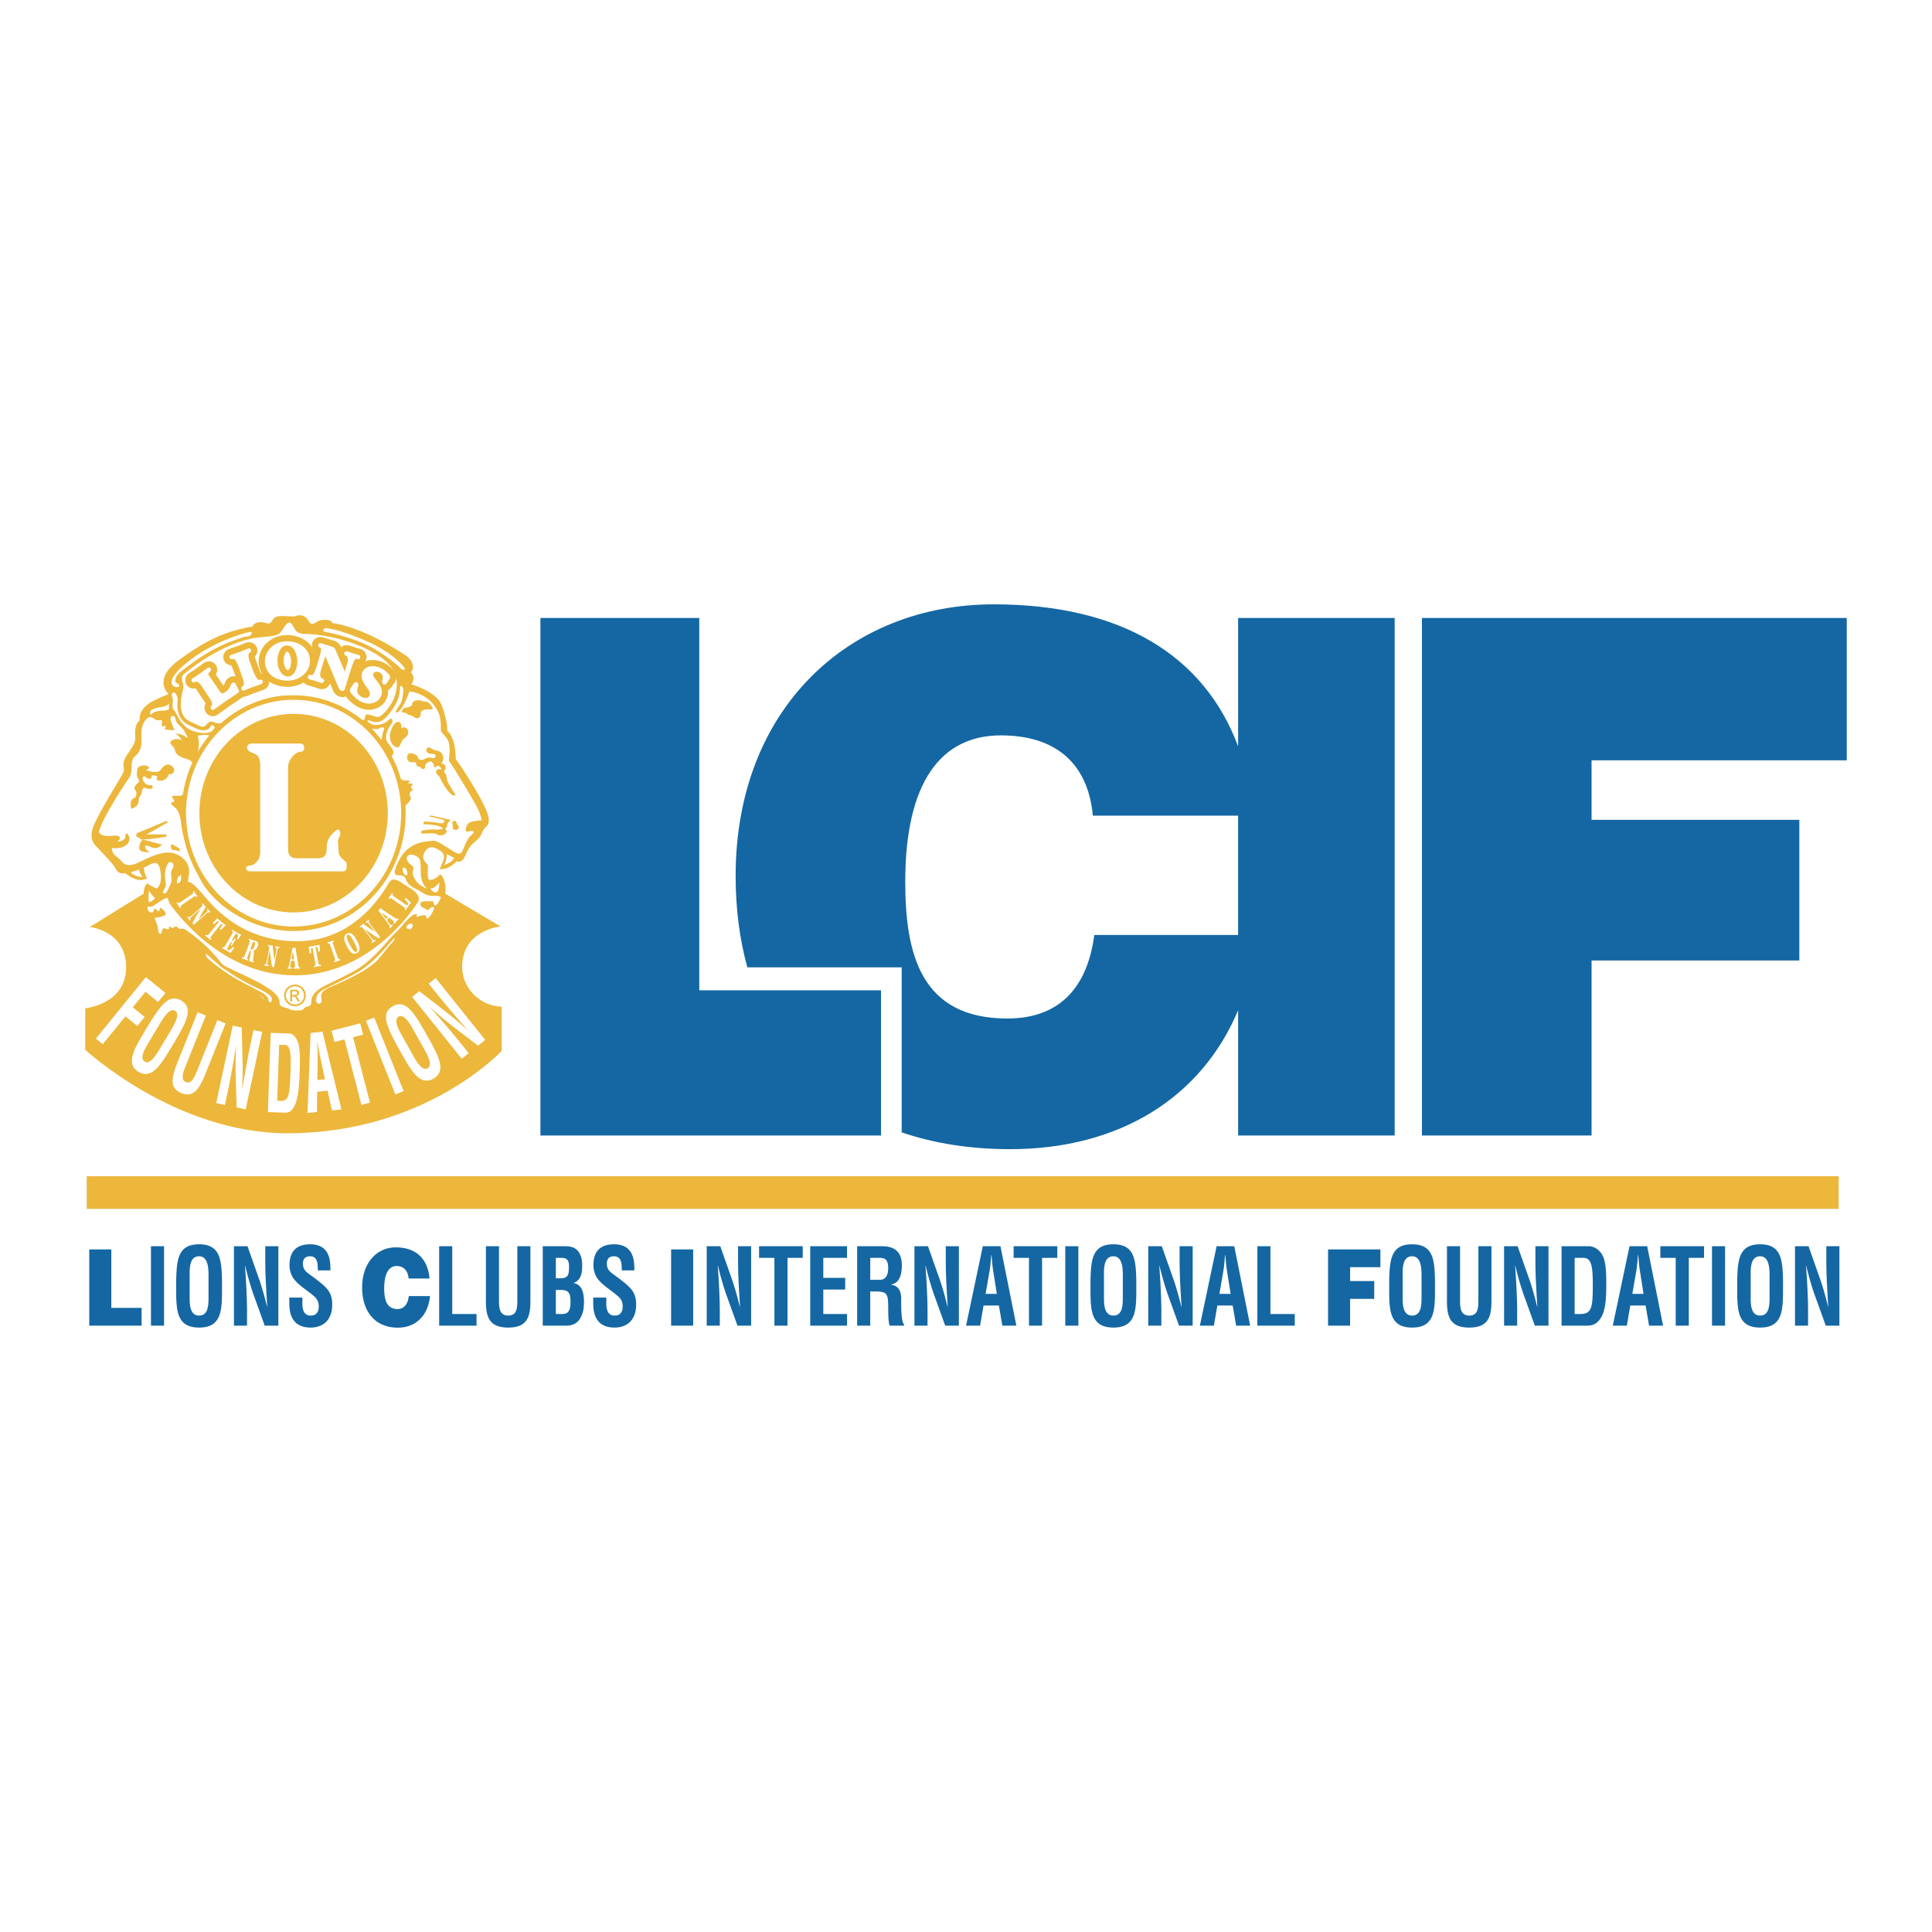 <svg xmlns="http://www.w3.org/2000/svg" width="2500" height="2500" viewBox="0 0 192.756 192.756"><path fill-rule="evenodd" clip-rule="evenodd" fill="#fff" d="M0 0h192.756v192.756H0V0z"/><path d="M30.452 64.779c-.142-.307-.642-.189-.415.189.227.377.642.566 1.36.491.718-.075.908-.264.34-.264-.567 0-1.058.075-1.285-.416zM27.59 64.779c.141-.307.642-.189.416.189-.227.377-.643.566-1.36.491-.718-.075-.907-.264-.34-.264.566 0 1.057.075 1.284-.416z" fill-rule="evenodd" clip-rule="evenodd" fill="#fff"/><path fill-rule="evenodd" clip-rule="evenodd" fill="#1467a3" d="M53.918 113.289V61.658h15.848v37.147h18.133v14.484H53.918zM141.867 113.289V61.658h42.385v14.201h-25.461v5.936h20.729v14.033h-20.729v17.461h-16.924z"/><path d="M123.527 61.658v12.801c-3.375-9.021-11.594-14.164-24.389-14.164-14.414 0-25.744 10.398-25.744 27.107 0 3.291.403 6.336 1.17 9.11H89.96v16.465c3.211 1.094 6.832 1.676 10.827 1.676 10.826 0 19.055-5.084 22.74-13.857v12.494h15.621V61.658h-15.621zm0 31.625h-14.35c-.645 4.948-3.227 8.334-8.676 8.334-8.606 0-10.184-6.398-10.184-13.642 0-9.968 3.585-14.606 9.537-14.606 5.307 0 8.678 2.63 9.18 8.008h14.492v11.906h.001z" fill-rule="evenodd" clip-rule="evenodd" fill="#1467a3"/><path d="M36.685 91.471c.264-.189.491-.113.454.113-.038.228-.189.455-.491.303-.304-.151.037-.416.037-.416z" fill-rule="evenodd" clip-rule="evenodd" fill="#fff"/><path d="M44.214 89.033l5.724 3.401s-3.173.283-3.741 3.117c-.566 2.834 1.701 4.875 3.854 4.875v4.422s-7.595 8.219-21.369 8.219c-11.223 0-20.179-8.332-20.179-8.332v-4.139s4.081-.396 4.081-4.081-3.626-4.025-3.626-4.025l5.498-3.401.17 1.077-.057.51 1.134 2.551.623.113.85-.34.567.624 1.587.454 1.36 1.757s2.041 1.644 3.741 2.494 2.664 2.211 2.664 2.211l2.607.51 1.7-.51 1.077-.453.113-.965s3.968-1.869 5.499-3.23c1.53-1.36 2.154-2.777 2.154-2.777l1.077-.34.566-.85 1.19-.34 1.136-2.552z" fill-rule="evenodd" clip-rule="evenodd" fill="#ecb73b"/><path d="M16.836 69.25s-1.701-1.417 1.02-3.401c2.721-1.984 4.648-2.891 7.369-3.345 0-.34.681-.566 1.304-.34s.567-.454 1.021-.624c.453-.169 1.417 0 1.927-.056.454-.227 1.02-.057 1.304.453s.51.283.907.057c.397-.227 1.361-.227 1.474.169.963.114 3.622.771 7.312 3.231.851.566.851 1.36.51 1.7.567.51.057 1.19.057 1.19s.624.17 1.304.51c.68.34 1.474.851 1.757 1.644s.567 1.871.51 2.437c.737.737.851 1.984.851 2.835 0 0 1.02 1.417 2.097 3.287 1.077 1.871 1.53 2.948.963 3.458-.567.511-.283.85-1.133 1.531-.851.68-.851 1.36-1.191 1.757-.34.397-.624.17-.624.17s-.793.908-1.7.794c.283-.737.737-1.36.057-1.814-.68-.453-1.191-.567-1.587.17-.397.736.283 1.021.34 1.304.056.283-.114 1.02.113 1.417.623.057 1.133-.567 1.133-.567s.624.511.51 1.814-.227 1.134-.567 1.473c-.34.34-.566 1.304-.907 1.304-.34 0-.623.283-1.077.113-.057.793-.283 1.304-.907 1.247-.624-.057-.736.34-.85.737-.114.396-1.021 1.303-2.041 2.209-1.021.908-3.798 2.381-4.705 2.777-.907.398-.681.738-.624 1.135s-.794 1.076-1.36.68c-.51.623-2.664.906-3.741.113-.68.34-.964-.283-1.19-.906s-.963-.795-2.267-1.361c-1.305-.566-2.438-1.529-3.799-2.833-1.36-1.304-1.527-1.871-2.097-1.871-1.021 0-.907-.623-.907-.623s-.453-.17-.736.17c-.284.34-.85.453-1.134-.17-.283-.624-.51-1.304-.793-1.701-.283-.397-.851-1.134-.453-1.36.396-.227-.34-1.134.396-2.041.511.397.964.51.964.51s.51-.284.396-1.417c-.113-1.133-.453-1.19-.793-1.077-.34.113-.907.454-.907.454s.113.793.34 1.021c-.907.624-2.21-.511-2.21-.511s-.567.227-.908-.396c-.34-.623-1.247-1.474-1.586-1.871-.34-.396-1.134-.85-.737-2.154.397-1.303 2.834-5.101 3.061-5.611.227-.51-.283-.737.34-1.701.623-.964.907-1.247.85-1.984-.048-.624.057-1.19.454-1.531-.113-.793.51-1.474 1.248-1.871a15.891 15.891 0 0 1 1.642-.734z" fill-rule="evenodd" clip-rule="evenodd" fill="#ecb73b"/><path d="M39.056 93.793c.255-.278.491-.188.151.151s-.982 1.209-1.512 1.814c-.529.604-1.954 1.53-4.232 2.495-.982.414-1.549.641-1.398 1.359.151.719-.567.643-.529.15.038-.49.34-1.02.831-1.209.492-.188 2.646-1.059 4.005-2.04 1.361-.981 2.269-2.265 2.684-2.72zM27.115 99.764c.042-.453-.453-.717-1.89-1.396-1.436-.682-3.265-1.867-4.421-3.024-.303-.303-.34-.038-.151.188.188.228 1.209 1.058 2.191 1.701.982.643 2.721 1.475 3.25 1.775.529.303.681.568.681.756 0 .189.302.416.34 0z" fill-rule="evenodd" clip-rule="evenodd" fill="#fff"/><path d="M14.739 71.631c-.557.398-.68 1.19-.623 2.041.057.851-.17 1.417-.681 1.814-.51.396-.113 1.417-.51 2.04-.397.624-2.721 4.024-3.062 5.498.341.567 1.248.34 1.701.34.454 0 .511.34.227.51-.284.169.737.113.737-.51s.736.284.17.85c-.567.566-1.53.397-1.53.397s-.057.51.453.85c.51.34.624.85 1.247.85.623 0 1.02-.34 2.097-.793s2.268-.793 3.289.113c1.02.907.453 1.928.509 2.381.284-.113.878.541 1.304 1.021.907 1.02 3.685 4.875 9.579 4.875 5.896 0 8.672-5.045 9.126-5.782.453-.737 1.02-.227 1.644.17.623.397 1.757.964 1.247 1.757-.51.793-4.818 7.256-12.244 7.256-7.425 0-11.912-6.398-12.357-6.972-.439-.567-.113-.964-.737-.624-.623.34-1.133.851-1.417.737s-.284.453.113.566c.396.113.227-.283.396-.34.17-.057.227.227.397.227.169 0 .056-.453.283-.283s.681.567.284.737c-.397.169-.964.227-.964.227s.17.453.284.736c.114.284 0 .794.283.851.284.057 0-.737.567-.51.566.227.113-.453.453-.17.34.283.454-.283.737.057.284.34.284-.17.963.34.681.51 1.939 1.351 3.401 3.23.397.511 3.125 1.352 4.932 2.666.624.453.907.963.851 1.246-.057.283.283.453.624.51.34.057.396.283 1.133.283s.624-.227.85-.34c.227-.113.567 0 .567-.566 0-.568.34-.908.793-1.248.454-.34 1.645-.793 3.515-1.812 1.87-1.021 3.401-3.175 4.138-3.855.737-.68 1.247-1.53 1.814-1.757.566-.227 0 .397.34.227.34-.171.453-.113.68-.171.227-.056.113.567.454.227.339-.34.396-.68.51-.85.113-.17-.284-.284-.454 0-.169.284-.283 0-.623-.113s-.397-.567-.057-.624c.34-.057 1.077 0 1.077 0s0 .68.34.283c.34-.397.397-.737.397-.737s-.17-.113-.567-.113c-.396 0-.736.057-1.304-.34-.566-.397-1.36-.51-1.644-1.36s-1.757.453-.737-1.701 2.948-1.984 3.458-2.097 2.154 1.304 2.607 1.304c.454 0 .567-1.304 1.19-1.814s0-.51-.34-.396c-.34.113-.17-.625.114-.851.283-.227 1.304-.284 1.304-.284s-.114-.68-.624-1.587c-.51-.906-2.268-3.854-2.664-4.364.113-.964.17-1.813-.283-2.324-.453-.511-.51-.624-.51-.624s.057-1.19-.227-1.814c-.284-.624-.964-1.813-2.891-2.153-.511 1.247-.737 1.756-1.134 2.04-.397.283-.284-.113.113-.624s.397-1.644.397-1.644c-.113-.34-.34-.453-.34-.057 0 .397-.114 1.19-.68 1.984-.566.793-1.133 1.644-2.098 1.304-.963-.34-.227.283.17.34.396.057 1.02 0 1.587-.567.17-.17.453.17.113.567-.34.397-.624 1.247-.397 1.644.227.397.907 1.021.567 1.361-.34.34.396.85.51 1.474.113.623.17 1.133.851 1.077.681-.058.113.283.113.283s.737-.057.453.227c-.283.283.17.397.17.397s-.396.17-.396.453c0 .284.396.397-.227.964-.624.566-.227.51-.34 1.757-.113 1.247-1.02 4.591-1.927 5.895-.907 1.304-3.968 4.988-8.899 4.988-4.932 0-8.389-2.891-9.523-5.158-1.133-2.268-1.757-4.308-1.871-5.442-.113-1.134-.397-1.53-.736-1.757-.34-.227-.34-.453-.114-.453.227 0 .17-.17 0-.396-.17-.228-.057-.228.284-.228.34 0 .737.114.85-.396.113-.51.51-2.041.737-2.38.227-.34.17-.681-.341-.85-.509-.17-1.19-.34-1.303-.907s-.737-.624-.34-.964c.397-.34 1.021-.057 1.021-.057s-.34-.566-.624-.623c-.284-.057.51-.057.907.226.397.284.397.227 0-.453-.396-.68-.85-.737-.907-1.247s-.68-.397-.454.227c.227.623.34.906.34.906l-.963-.113.114-.34-.397.057v-.624h-.453c-.282-.003-.565-.513-.962-.229z" fill-rule="evenodd" clip-rule="evenodd" fill="#ecb73b" stroke="#ecb73b" stroke-width=".563" stroke-miterlimit="2.613"/><path d="M14.739 71.631c-.557.398-.68 1.19-.623 2.041.057.851-.17 1.417-.681 1.814-.51.396-.113 1.417-.51 2.04-.397.624-2.721 4.024-3.062 5.498.341.567 1.248.34 1.701.34.454 0 .511.34.227.51-.284.169.737.113.737-.51s.736.284.17.85c-.567.566-1.53.397-1.53.397s-.057.51.453.85c.51.34.624.85 1.247.85.623 0 1.02-.34 2.097-.793s2.268-.793 3.289.113c1.02.907.453 1.928.509 2.381.284-.113.878.541 1.304 1.021.907 1.02 3.685 4.875 9.579 4.875 5.896 0 8.672-5.045 9.126-5.782.453-.737 1.02-.227 1.644.17.623.397 1.757.964 1.247 1.757-.51.793-4.818 7.256-12.244 7.256-7.425 0-11.903-6.406-12.357-6.972-.453-.567-.113-.964-.737-.624-.623.34-1.133.851-1.417.737s-.284.453.113.566c.396.113.227-.283.396-.34.17-.057.227.227.397.227.169 0 .056-.453.283-.283s.681.567.284.737c-.397.169-.964.227-.964.227s.17.453.284.736c.114.284 0 .794.283.851.284.057 0-.737.567-.51.566.227.113-.453.453-.17.34.283.454-.283.737.057.284.34.284-.17.963.34.681.51 1.939 1.351 3.401 3.23.397.511 3.125 1.352 4.932 2.666.624.453.907.963.851 1.246-.057.283.283.453.624.51.34.057.396.283 1.133.283s.624-.227.85-.34c.227-.113.567 0 .567-.566 0-.568.34-.908.793-1.248.454-.34 1.645-.793 3.515-1.812 1.87-1.021 3.401-3.175 4.138-3.855.737-.68 1.247-1.53 1.814-1.757.566-.227 0 .397.34.227.34-.171.453-.113.68-.171.227-.056.113.567.454.227.339-.34.396-.68.51-.85.113-.17-.284-.284-.454 0-.169.284-.283 0-.623-.113s-.397-.567-.057-.624c.34-.057 1.077 0 1.077 0s0 .68.34.283c.34-.397.397-.737.397-.737s-.17-.113-.567-.113c-.396 0-.736.057-1.304-.34-.566-.397-1.36-.51-1.644-1.36s-1.757.453-.737-1.701 2.948-1.984 3.458-2.097 2.154 1.304 2.607 1.304c.454 0 .567-1.304 1.19-1.814s0-.51-.34-.396c-.34.113-.17-.625.114-.851.283-.227 1.304-.284 1.304-.284s-.114-.68-.624-1.587c-.51-.906-2.268-3.854-2.664-4.364.113-.964.17-1.813-.283-2.324-.453-.511-.51-.624-.51-.624s.057-1.19-.227-1.814c-.284-.624-.964-1.813-2.891-2.153-.511 1.247-.737 1.756-1.134 2.04-.397.283-.284-.113.113-.624s.397-1.644.397-1.644c-.113-.34-.34-.453-.34-.057 0 .397-.114 1.19-.68 1.984-.566.793-1.133 1.644-2.098 1.304-.963-.34-.227.283.17.34.396.057 1.02 0 1.587-.567.17-.17.453.17.113.567-.34.397-.624 1.247-.397 1.644.227.397.907 1.021.567 1.361-.34.34.396.85.51 1.474.113.623.17 1.133.851 1.077.681-.058.113.283.113.283s.737-.057.453.227c-.283.283.17.397.17.397s-.396.17-.396.453c0 .284.396.397-.227.964-.624.566-.227.51-.34 1.757-.113 1.247-1.02 4.591-1.927 5.895-.907 1.304-3.968 4.988-8.899 4.988-4.932 0-8.389-2.891-9.523-5.158-1.133-2.268-1.757-4.308-1.871-5.442-.113-1.134-.397-1.53-.736-1.757-.34-.227-.34-.453-.114-.453.227 0 .17-.17 0-.396-.17-.228-.057-.228.284-.228.34 0 .737.114.85-.396.113-.51.51-2.041.737-2.38.227-.34.17-.681-.341-.85-.509-.17-1.19-.34-1.303-.907s-.737-.624-.34-.964c.397-.34 1.021-.057 1.021-.057s-.34-.566-.624-.623c-.284-.057.51-.057.907.226.397.284.397.227 0-.453-.396-.68-.85-.737-.907-1.247s-.68-.397-.454.227c.227.623.34.906.34.906l-.963-.113.114-.34-.397.057v-.624h-.453c-.282-.003-.565-.513-.962-.229z" fill-rule="evenodd" clip-rule="evenodd" fill="#fff"/><path d="M16.024 76.827s.491-.87 1.096-.416c.604.453.038.945-.302.831-.076.491-.605.718-.982.643-.378-.076-.113-.378-.113-.378s-.416-.265-.604-.114c.076.416-.416.34-.567.151-.151-.188-.454-.075-.265.34s.566.491.793.454c.227-.038.227.415-.151.378-.377-.038-.566-.227-.68-.038-.113.188-.075.567-.302.793-.227.227.038.68-.378.982-.416.302-.529.378-.529-.264 0-.643.491-.491.529-.756.038-.264.114-.378-.076-.604-.188-.227 0-.454.151-.604.151-.151.34-.227.151-.529-.189-.303-.151-.454-.113-.832.038-.377.264-.453.643-.491.378-.038.869.226.227.454.603.226 1.245.302 1.472 0zM13.643 83.138l2.985-1.247.113.151-2.645 1.512c.001-.001-.679.151-.453-.416z" fill-rule="evenodd" clip-rule="evenodd" fill="#ecb73b"/><path d="M14.172 83.251h2.456l-.038.226s-1.739.303-2.38.265c-.643-.037-.038-.491-.038-.491z" fill-rule="evenodd" clip-rule="evenodd" fill="#ecb73b"/><path d="M16.175 84.271l-1.965-.529-.189.302s-.264.567-.038.794c.227.227 1.02.189 1.02.189s-.491-.151-.529-.529c-.038-.377.529.076.944.114.417.037.757-.341.757-.341zM17.044 84.309c.151-.188.453.151.68.227.227.076.227.416.227.416s-.416-.151-.68-.151-.227-.492-.227-.492z" fill-rule="evenodd" clip-rule="evenodd" fill="#ecb73b"/><path d="M13.039 87.029l.832-.264s.113.528.377.718c-.794.038-1.209-.454-1.209-.454zM16.817 86.085c.183-.244.718.075.378.604-.34.529.114.945-.189 1.55-.302.604-.378.944-.642.907-.265-.038 0-.416.151-.643.152-.226-.378-1.511.302-2.418zM17.762 87.521l.302-.265v.529s-.037.264-.302.34c-.264.076 0-.604 0-.604zM14.852 88.844s.378.604.567.68c.189.076-.604.718-.604.377s.037-1.057.037-1.057zM16.893 70.214s-.085.311-.028.481c.057.17-.397.199-.907.227-.51.028-.793.255-.879.368-.085.114-.198-.312.029-.454s.736-.283 1.077-.312c.339-.027.708-.31.708-.31zM19.727 73.388s.885-.153 1.247.028c.227.114-.765.766-1.077 1.644-.312.878-.057-.415-.057-.841 0-.425-.113-.831-.113-.831z" fill-rule="evenodd" clip-rule="evenodd" fill="#fff"/><path d="M40.039 72.669s.076-.604-.265-.642c-.34-.038-.604.378-.755.831-.152.453-.152.604-.076.945.076.34.264.642.642.756.378.113.341-.567.681-.832s.491-.416.454-.756c-.039-.339-.379-.528-.681-.302zM40.719 71.31s-.227-.265-.491-.227c-.265.038-.113-.453.302-.491.416-.037.642-.227.604-.415-.038-.189.491-.416.869-.265.378.151.643 0 .907.34.265.34.453.567-.076.529-.529-.038-.907.113-.869.453.038.34-.34.566-.604.34-.265-.227-.642-.264-.642-.264zM43.099 74.71c-.404-.282-.491-.075-.567.076-.075.152.152.416.416.416s.642.038.491.303-.189.075-.604.075-.529.303-.869.227c-.34-.075-.227-.377-.454-.491-.227-.114-.681-.303-.832 0-.151.302-.038.528.151.68.189.151.643-.076.681.151s.076.34.303.34c.227 0 .188.303.453.227.265-.076.038-.302.227-.491s.416-.378.642-.151c.227.228.114.529.265.492.151-.038.188-.264.416-.114.227.151.227.303.227.303s-.492-.114-.529.227c-.038.34.188.188.453.755s.869 1.549 1.285 1.625c.416.076.037-.227-.151-.605-.188-.377-.491-.642-.528-1.133-.038-.491-.303-.605-.303-.605s.34-.453.113-.68c-.227-.227-.339-.151-.339-.151s.339-.491.075-.944c-.266-.456-.644-.267-1.022-.532zM44.989 81.814l-1.965-.453-.265.076s1.436.302 1.549.416c.114.113-.038.377-.529.264-.491-.114-1.474-.151-1.474-.151l-.075.264s.982 0 1.549.189c.567.188.567.378-.34.34-.907-.037-1.398.152-1.398.152v.264s1.284-.076 1.436 0 .302.227.643.151c.34-.076.454-.341.454-.341l-.151-.378s.188 0 .188-.265c0-.262.378-.528.378-.528zM45.48 81.891c-.227.038-.416 0-.34.302.075.302-.076.605.302.605s.378-.34.264-.416c-.113-.076-.226-.491-.226-.491z" fill-rule="evenodd" clip-rule="evenodd" fill="#ecb73b"/><path fill-rule="evenodd" clip-rule="evenodd" fill="#fff" d="M9.566 103.619l4.991-6.133 1.948 1.586-.732.899-1.261-1.026-1.264 1.553 1.182.963-.732.898-1.182-.961-2.263 2.78-.687-.559zM14.951 102.041c1.07-1.705 1.923-2.939 3.137-2.209 1.214.729.524 2.061-.481 3.807l-.582.967c-1.086 1.809-1.96 3.078-3.208 2.328-1.247-.75-.535-2.117.551-3.926l.583-.967zm-.181 2.068c-.336.561-.858 1.49-.338 1.803.542.326 1.107-.602 1.499-1.252l1.042-1.734c.326-.543 1.065-1.734.501-2.074-.596-.357-1.259.855-1.574 1.379l-1.13 1.878zM21.691 101.777l.822.33-2.053 5.117c-.651 1.625-1.279 2.271-2.353 1.84-1.086-.436-1.093-1.336-.441-2.961l2.053-5.117.822.33-2.005 5c-.283.705-.536 1.42.022 1.645.534.215.846-.479 1.128-1.184l2.005-5zM25.292 102.764l.866.184-1.645 7.734-.903-.191-.089-2.898a40.647 40.647 0 0 1 .035-3.203l-.013-.004c-.105.646-.234 1.438-.376 2.227a73.31 73.31 0 0 1-.417 2.176l-.31 1.453-.866-.184 1.645-7.734.897.191.076 2.959c.032.943.022 1.9-.035 3.203l.012.004c.119-.709.248-1.469.381-2.215.133-.748.273-1.494.419-2.186l.323-1.516zM26.726 110.951l.283-7.902 1.846.066c.215.006.639.18.885.928.183.555.208 1.432.162 2.738-.056 1.559-.121 3.361-.873 4.041-.203.182-.444.195-.665.188l-1.638-.059zm1.313-1.113c.79.027.866-.666.948-2.953.066-1.865-.021-2.605-.552-2.625l-.582-.021-.2 5.584.386.015zM30.681 111.041l.302-7.982 1.188-.125 1.895 7.752-.944.1-.442-1.969-1.032.109-.024 2.016-.943.099zm.985-3.283l.755-.08-.473-2.209c-.082-.361-.139-.715-.203-1.08a13.82 13.82 0 0 0-.086-.521l-.013.002c.005.17.011.348.024.527.013.369.032.729.026 1.1l-.03 2.261zM33.078 102.838l2.861-.738.289 1.123-.999.257 1.685 6.534-.857.22-1.685-6.533-1.005.258-.289-1.121zM39.445 109.189l-2.93-7.343.822-.328 2.93 7.343-.822.328zM39.556 104.207c-.949-1.777-1.597-3.131-.359-3.82 1.237-.691 2.05.57 3.065 2.309l.55.984c1.029 1.842 1.696 3.232.426 3.941-1.271.709-2.104-.588-3.132-2.43l-.55-.984zm1.705 1.186c.319.57.865 1.484 1.396 1.188.552-.307.028-1.26-.342-1.922l-.987-1.768c-.309-.551-.975-1.785-1.55-1.465-.607.34.116 1.518.414 2.051l1.069 1.916zM42.773 98.137l.69-.555 4.948 6.168-.72.578-2.3-1.764a39.983 39.983 0 0 1-2.459-2.055l-.01.008c.434.49.964 1.092 1.486 1.699a81.487 81.487 0 0 1 1.42 1.699l.93 1.16-.691.555-4.948-6.168.715-.574 2.339 1.814a39.167 39.167 0 0 1 2.459 2.055l.01-.008a219.72 219.72 0 0 1-1.475-1.697 66.893 66.893 0 0 1-1.426-1.707l-.968-1.208zM18.628 89.587c.587-.399.644-.452.663-.493.007-.016.012-.029-.004-.053a.534.534 0 0 0-.065-.07l.117-.079c.033.064.108.179.156.249.047.071.154.233.207.284l-.117.081c-.006-.01-.016-.05-.027-.066-.053-.077-.062-.075-.493.218l-.349.237c-.568.386-.673.473-.695.524-.009.019-.007.038.018.074.014.021.033.027.04.037l-.112.076a4.176 4.176 0 0 0-.149-.234c-.047-.07-.158-.237-.213-.293l.113-.079c.008.017.014.042.028.062.016.023.03.043.047.042.056-.001.198-.085.535-.313l.3-.204zM19.59 92.036l-.243.22a1.226 1.226 0 0 0-.155-.142c.141-.268.424-.764.523-.936l.322-.537-.48.431c-.505.453-.571.524-.584.568-.004.009-.004.04.015.061.012.014.05.051.061.05l-.101.09c-.034-.038-.086-.108-.128-.156a1.976 1.976 0 0 0-.157-.161l.102-.091c.009.016.027.049.043.066a.065.065 0 0 0 .062.021c.043-.01.102-.032.747-.611l.183-.164c.333-.299.399-.362.413-.409.005-.016.001-.039-.019-.061a.32.32 0 0 0-.067-.053l.105-.095c.038.047.084.112.147.182.052.059.126.132.17.173-.125.152-.439.693-.58.942l-.179.318.353-.317c.514-.456.543-.503.553-.541.008-.018.008-.04-.018-.069-.014-.016-.043-.03-.055-.039l.105-.095c.033.041.075.102.125.156.044.05.103.103.146.145l-.105.094c-.006-.016-.012-.035-.031-.056-.022-.025-.043-.03-.061-.028-.049.011-.108.052-.648.536l-.564.508zM21.216 92.109c.127-.125.396-.423.455-.493.126.125.245.209.347.294.116.093.398.343.502.397-.11.104-.347.337-.464.465l-.14-.113c.187-.179.25-.314.26-.385.005-.026.007-.066-.042-.106-.011-.009-.028-.016-.039-.024-.039.051-.225.273-.293.358l-.242.297c-.512.628-.569.722-.576.77-.003.021.003.036.034.062a.413.413 0 0 0 .089.057l-.085.105a8.805 8.805 0 0 0-.554-.452l.084-.105a.288.288 0 0 0 .055.06c.034.028.062.036.084.027.039-.014.042.011.581-.652l.188-.231.391-.495c-.142-.089-.31.067-.498.275l-.137-.111zM22.212 94.464a.16.16 0 0 0 .043.038c.031.018.062.029.085.016.035-.021.032.012.588-.954l.191-.332c.106-.184.125-.235.124-.269 0-.013-.01-.029-.034-.043a.528.528 0 0 0-.089-.034l.071-.123c.086.06.196.126.257.162l.256.147c.079.045.329.179.369.195-.08.11-.235.348-.315.465l-.134-.078c.068-.101.132-.227.13-.322.001-.03-.006-.085-.053-.113l-.1-.057a.216.216 0 0 0-.063-.026c-.061.092-.3.505-.417.7.092.063.173.007.297-.197l.114.065c-.053.068-.395.623-.41.659l-.108-.063c.079-.134.187-.293.042-.35l-.075.13c-.162.281-.315.55-.313.605 0 .038.005.048.061.079a.187.187 0 0 0 .198-.004c.104-.056.194-.161.291-.292l.158.091c-.107.143-.274.38-.37.519a36.354 36.354 0 0 0-.408-.242c-.114-.065-.339-.199-.454-.254l.068-.118zM24.857 93.646c.038.021.188.085.275.119.21.078.347.113.458.153.167.062.213.234.11.513-.108.293-.28.399-.459.414a.139.139 0 0 1 .082.105c.036.184-.099.806-.082.907.006.021.018.044.031.049.016.005.037.007.044.004l-.047.126a2.5 2.5 0 0 0-.202-.084c-.025-.009-.155-.057-.209-.068.103-.405.177-.894.156-1.001-.008-.041-.034-.051-.083-.062l-.098.265c-.209.561-.18.55-.176.561.001.016.026.044.044.048a.81.81 0 0 1 .069.013l-.048.127a3.107 3.107 0 0 0-.269-.109 3.151 3.151 0 0 0-.328-.109l.049-.13c.021.011.053.035.058.037.026.01.061.007.075-.004.025-.019.056-.045.249-.564l.163-.439c.2-.539.224-.627.214-.668-.002-.014-.001-.039-.043-.054a.334.334 0 0 0-.083-.015l.05-.134zm.122 1.046c.016.009.067.027.07.029.097.036.123.014.153-.009.05-.038.129-.16.192-.328.114-.307.049-.368-.015-.392-.068-.025-.11-.022-.119-.016-.017.015-.047.086-.165.404l-.116.312zM27.408 96.166l-.057.322a1.238 1.238 0 0 0-.209-.018 30.434 30.434 0 0 1-.161-1.059l-.076-.622-.115.636c-.121.667-.129.764-.112.807.002.009.021.033.049.039.017.002.07.009.079.002l-.024.133c-.05-.009-.134-.033-.197-.045a1.945 1.945 0 0 0-.222-.031l.024-.133c.016.006.051.021.074.025a.065.065 0 0 0 .062-.021c.027-.035.061-.088.215-.941l.043-.241c.081-.441.093-.531.076-.576-.006-.017-.023-.031-.052-.037a.352.352 0 0 0-.086 0l.025-.14c.059.014.136.037.228.053.077.014.181.027.241.031-.005.197.079.817.122 1.101l.053.361.084-.468c.126-.675.12-.73.104-.766-.005-.02-.019-.037-.057-.043-.021-.004-.053.002-.066.002l.025-.139c.051.013.121.034.194.047.066.012.144.017.205.025l-.025.139c-.015-.009-.031-.021-.059-.025-.033-.006-.052.002-.065.015-.033.039-.054.107-.183.821l-.137.746zM29.027 95.415c.016-.083.11-.61.146-.837.051 0 .253-.021.312-.032.028.177.06.424.088.589l.101.616c.059.363.119.693.146.74.013.021.029.029.062.029a.308.308 0 0 0 .039-.012v.139c-.076-.012-.267-.012-.341-.012-.11 0-.225 0-.3.009v-.136a.294.294 0 0 0 .053.016c.069 0 .107-.012.107-.137 0-.049-.016-.168-.033-.285l-.037-.25c-.048-.009-.103-.009-.16-.009-.056.002-.124 0-.166.002l-.037.206a2.96 2.96 0 0 0-.048.371c-.002.051.007.098.064.098.007 0 .051 0 .079-.012v.136c-.061-.003-.175-.009-.247-.009-.069 0-.117.012-.173.009v-.136c.016.01.034.016.046.016.035 0 .051-.023.067-.051.028-.047.095-.377.125-.531l.107-.527zm.318.294a18.688 18.688 0 0 0-.127-.77c-.051.253-.104.507-.145.763.019 0 .057.006.076.006h.196v.001zM30.876 95.121a13.371 13.371 0 0 0-.077-.666c.177-.014.318-.049.448-.072.146-.027.52-.08.629-.123.007.152.029.483.05.656l-.176.032c-.014-.258-.076-.394-.124-.448-.017-.021-.045-.049-.107-.037-.014.002-.03.011-.044.014.013.063.061.348.08.456l.069.377c.144.797.177.902.209.939.013.016.029.021.069.014a.507.507 0 0 0 .103-.029l.024.133a8.28 8.28 0 0 0-.705.127l-.024-.135a.275.275 0 0 0 .08-.002c.043-.009.067-.025.076-.047.015-.039.035-.025-.117-.866l-.053-.292a32.807 32.807 0 0 0-.122-.62c-.16.05-.15.279-.114.557l-.174.032zM33.154 94.896c-.233-.671-.27-.739-.305-.769-.013-.011-.025-.019-.052-.01a.447.447 0 0 0-.084.045l-.046-.134c.069-.015.201-.058.281-.085.081-.027.266-.089.329-.126l.046.134c-.01.003-.052.002-.07.009-.089.03-.089.04.082.533l.138.398c.225.649.282.773.325.808.016.013.034.016.075.002.024-.008.035-.025.047-.029l.044.128a4.966 4.966 0 0 0-.265.082c-.08.028-.27.091-.338.131l-.046-.131c.018-.003.044-.002.068-.011.026-.009.05-.017.054-.034.013-.055-.031-.214-.165-.599l-.118-.342zM35.084 93.167c.197.119.378.394.521.662.146.272.274.608.263.841a.444.444 0 0 1-.251.405c-.142.075-.302.117-.464.02-.173-.104-.32-.27-.518-.64-.26-.488-.297-.729-.289-.887a.479.479 0 0 1 .267-.416.443.443 0 0 1 .471.015zm-.496.235c-.012.223.184.606.325.872.26.486.468.783.641.689a.144.144 0 0 0 .081-.119c.008-.171-.094-.45-.313-.861-.193-.362-.357-.617-.495-.702-.054-.031-.106-.043-.158-.016-.054.028-.078.065-.081.137zM37.724 93.221l.202.257a1.231 1.231 0 0 0-.152.145 32.467 32.467 0 0 1-.896-.588l-.513-.359.396.511c.416.535.482.606.525.622a.07.07 0 0 0 .061-.01c.015-.011.054-.046.055-.057l.083.107c-.041.032-.114.078-.165.117s-.125.096-.172.145L37.065 94c.016-.008.05-.024.069-.038a.063.063 0 0 0 .025-.06c-.007-.043-.025-.104-.556-.789l-.15-.193c-.274-.354-.333-.424-.378-.441-.016-.006-.039-.004-.062.015a.328.328 0 0 0-.058.063l-.087-.112c.05-.035.118-.076.192-.134.062-.047.141-.116.184-.157.143.135.66.487.899.645l.303.201-.291-.375c-.418-.545-.463-.577-.5-.59-.018-.008-.039-.011-.07.014-.017.013-.033.041-.043.052l-.086-.112c.044-.029.107-.067.166-.113.053-.042.109-.096.154-.135l.087.112c-.017.005-.036.008-.059.025-.026.021-.033.042-.032.06.008.05.044.111.488.684l.464.599zM38.261 91.522c-.05-.068-.372-.496-.512-.678.035-.038.157-.199.188-.25.148.1.351.245.491.337l.52.346c.305.205.587.386.641.398.023.005.041 0 .063-.025.003-.002.013-.027.019-.037l.101.095c-.06.048-.19.188-.241.242-.075.08-.153.163-.198.226l-.099-.093a.289.289 0 0 0 .047-.028c.047-.051.065-.088-.025-.171a2.61 2.61 0 0 0-.232-.17l-.208-.144c-.04.028-.077.068-.116.11-.036.043-.084.091-.11.125l.125.167c.02.026.159.214.239.289.036.035.076.061.114.02.005-.006.035-.038.046-.067l.099.093a5.688 5.688 0 0 0-.175.174c-.047.051-.071.094-.111.133l-.1-.093a.103.103 0 0 0 .042-.023c.024-.026.018-.054.009-.084-.015-.052-.21-.327-.302-.453l-.315-.439zm.432-.032c-.218-.15-.418-.286-.649-.431.15.21.3.422.459.627.013-.014.043-.038.056-.052l.134-.144zM40.293 90.123c.296.204.323.19.336.193.019 0 .035-.015.057-.047.089-.128-.022-.299-.306-.541l.109-.159c.149.146.345.325.515.474-.046.061-.15.207-.248.349-.073.104-.242.34-.292.433l-.111-.077c.014-.016.034-.028.047-.049.02-.029.03-.048.017-.076-.02-.044-.094-.104-.625-.471l-.475-.328c-.274-.19-.33-.218-.368-.22a.082.082 0 0 0-.063.034.189.189 0 0 0-.03.068l-.116-.081c.05-.057.145-.188.202-.272.059-.084.128-.191.161-.254l.117.081c-.012.011-.043.035-.057.055-.022.033-.012.053-.005.07.016.033.095.1.745.549l.39.269zM24.791 63.072c-.983.262-3.778 1.058-6.311 3.174-2.051 1.714-1.285 2.305-.869 2.305.416 0 .302-.264.038-.378-.265-.113-.265-.68.491-1.247.756-.567 2.664-2.088 4.875-2.91 1.322-.491 1.397-.491 1.738-.529.34-.037.605-.567.038-.415zM32.726 62.694c-.529-.113-.68.302-.151.378.529.075 2.683.604 4.119 1.322 1.436.718 2.872 1.852 3.212 2.229.34.378.68.188.34-.151-.34-.34-1.285-1.474-3.817-2.57-2.531-1.095-3.703-1.208-3.703-1.208z"/><path d="M28.796 62.127c-.358.119-.567.793-.944 1.095-.378.302-1.625.302-2.381.416-.756.113-3.584.716-7.142 3.627-.416.341.038.907-.038 1.399-.076.491-.836 2.618.68 3.325 1.134.529 1.285.756 1.738.189.454-.567.982.415 1.625-.228.914-.914 3.741-2.532 6.197-2.532 2.457 0 4.578.269 7.143 2.192.302.227.755.416.755-.113s.945.076 1.323.038c.377-.038 2.305-1.89 1.738-4.081-.567-2.192-4.978-3.938-8.578-4.195-.529-.038-1.171.076-1.474-.453-.302-.528-.415-.755-.642-.679z" fill-rule="evenodd" clip-rule="evenodd" fill="#fff"/><path d="M17.536 69.231c-.197-.287-.529-.113-.34.34s-.189.869.189 1.323c.378.453.643 1.71 2.116 2.116 1.474.406 1.852-.227 1.889-.416.039-.188-.264-.378-.377-.113-.114.265-.605.604-1.474.188-.869-.415-1.436-.566-1.738-1.549-.303-.982.15-1.284-.265-1.889zM37.715 72.746c.227-.227.755-.303.566.113-.188.416-.151 1.02-.302 1.02s-.491-.68-.794-.982c-.302-.303.53-.151.53-.151z" fill-rule="evenodd" clip-rule="evenodd" fill="#fff"/><path d="M29.292 92.44c5.927 0 10.733-5.064 10.733-11.312 0-6.246-4.806-11.312-10.733-11.312-5.928 0-10.733 5.065-10.733 11.312 0 6.248 4.805 11.312 10.733 11.312z" fill-rule="evenodd" clip-rule="evenodd" fill="#ecb73b" stroke="#ecb73b" stroke-width=".901" stroke-miterlimit="2.613"/><path d="M29.292 92.44c5.927 0 10.733-5.064 10.733-11.312 0-6.246-4.806-11.312-10.733-11.312-5.928 0-10.733 5.065-10.733 11.312 0 6.248 4.805 11.312 10.733 11.312z" fill-rule="evenodd" clip-rule="evenodd" fill="#fff"/><path d="M29.292 91.035c5.191 0 9.4-4.436 9.4-9.907s-4.209-9.906-9.4-9.906c-5.191 0-9.4 4.436-9.4 9.906 0 5.472 4.209 9.907 9.4 9.907z" fill-rule="evenodd" clip-rule="evenodd" fill="#ecb73b"/><path d="M25.112 74.182c-.51 0-.623.595-.17.822.454.227 1.021.198 1.021 1.389v8.616c0 .85-.624 1.36-1.077 1.36s-.453.566.057.566h9.296c.453 0 .34-.566.34-.793s-.793-.567-.793-1.133c0-.567-.17-1.19.056-1.474.227-.284.114-1.078-.397-.624-.51.453-.85.907-.85 1.643 0 .737-.17 1.077-.907 1.077h-2.041c-.567 0-.907-.227-.907-.907v-8.219c0-.68.737-1.502 1.248-1.502.509 0 .453-.822 0-.822l-4.876.001z" fill-rule="evenodd" clip-rule="evenodd" fill="#fff"/><path d="M20.365 68.612c-.198-.284-.557-.863-.905-.697-.065.032-.167.095-.221.016-.053-.074-.013-.123.056-.17.253-.177.511-.328.765-.505.234-.163.456-.344.686-.504.068-.047.132-.07.184.004.052.074-.02.138-.072.188-.297.282-.208.358.009.669l.944 1.395c.171.247.336.401.688.156.709-.492.532-.804.728-.94.078-.054.122-.022.167.043.126.182.195.417.31.613.081.137.004.142-.113.223-.372.258-.756.498-1.127.756-.382.265-.759.555-1.141.82-.069.048-.124.072-.172.002-.052-.075-.001-.158.051-.208.287-.275-.258-.978-.468-1.281l-.369-.58zM25.056 66.714c.117.313.458 1.308.829 1.23.077-.016.189-.039.224.056.03.079-.023.124-.096.15-.29.109-.577.192-.866.3-.269.1-.528.221-.795.322-.078.029-.142.028-.171-.052-.032-.084.042-.143.105-.178.346-.196-.007-1.044-.137-1.389l-.127-.369c-.121-.324-.413-1.228-.791-1.152-.071.014-.185.051-.219-.04-.031-.085.019-.122.097-.15.289-.108.576-.191.866-.3.268-.1.527-.221.79-.319.078-.029.146-.036.177.049.032.085-.053.129-.116.165-.357.2.013 1.08.146 1.436l.084.241z" fill-rule="evenodd" clip-rule="evenodd" fill="#ecb73b" stroke="#ecb73b" stroke-width="1.464" stroke-linecap="round" stroke-linejoin="round" stroke-miterlimit="2.613"/><path d="M27.281 67.406a1.745 1.745 0 0 1-.741-1.345 1.801 1.801 0 0 1 .54-1.341c.388-.398.879-.597 1.444-.622 1.129-.052 2.231.59 2.283 1.745.051 1.098-.896 1.902-2.008 1.953-.492.022-1.112-.114-1.518-.39zm2.488-1.246c.043-.673-.218-1.814-1.098-1.87-.76-.049-1.056.858-1.093 1.436-.025.384.033.785.195 1.142.168.357.462.706.902.733.766.049 1.058-.864 1.094-1.441z" fill-rule="evenodd" clip-rule="evenodd" fill="#ecb73b"/><path d="M27.281 67.406a1.745 1.745 0 0 1-.741-1.345 1.801 1.801 0 0 1 .54-1.341c.388-.398.879-.597 1.444-.622 1.129-.052 2.231.59 2.283 1.745.051 1.098-.896 1.902-2.008 1.953-.492.022-1.112-.114-1.518-.39m2.488-1.246c.043-.673-.218-1.814-1.098-1.87-.76-.049-1.056.858-1.093 1.436-.025.384.033.785.195 1.142.168.357.462.706.902.733.766.049 1.058-.864 1.094-1.441z" fill="none" stroke="#ecb73b" stroke-width="1.464" stroke-linecap="round" stroke-linejoin="round" stroke-miterlimit="2.613"/><path d="M34.748 66.231c.034-.108.09-.287.074-.398-.022-.149-.052-.438-.178-.496-.093-.04-.223-.045-.186-.164.036-.114.161-.075.246-.048.17.053.332.115.502.167.165.051.338.094.503.145.085.026.154.065.125.157-.04.13-.221.032-.321.014-.278-.051-.629 1.22-.695 1.432l-.491 1.565c-.046.152-.049.258-.242.198-.142-.044-.18-.181-.23-.303l-1.417-3.366-.487 1.594c-.041.13-.128.411-.124.537.007.181.049.443.199.501.078.03.241.069.203.188-.028.092-.125.085-.206.061-.182-.056-.346-.131-.527-.188-.182-.056-.371-.091-.547-.146-.08-.024-.145-.075-.118-.161.037-.119.176-.064.268-.042.127.034.178-.052.261-.157.115-.148.333-.793.391-.977l.104-.355c.066-.211.469-1.354.189-1.458-.089-.034-.223-.063-.186-.182.03-.098.144-.062.224-.038l1 .31c.228.07.208.076.297.288l1.031 2.421.338-1.099zM38.514 68.058c-.051.075-.111.185-.219.112-.084-.057-.069-.143-.047-.218.085-.325.106-.675-.219-.896-.256-.174-.659-.228-.843.044-.169.249.009.506.176.715l.197.25c.391.484.617.988.248 1.532-.201.295-.545.453-.904.483-.393.028-.767-.11-1.097-.334-.236-.16-.583-.478-.728-.72-.106-.182-.05-.233.055-.388l.175-.257c.051-.075.153-.267.271-.187.119.081.047.238.018.334-.058.18-.109.33-.067.522.052.221.215.393.397.517.31.211.777.295 1.007-.042.259-.38-.094-.784-.319-1.108-.284-.419-.619-.954-.3-1.423.421-.619 1.358-.463 1.924-.078.172.117.456.378.557.556.062.111-.004.176-.064.265l-.218.321z" fill-rule="evenodd" clip-rule="evenodd" fill="#ecb73b" stroke="#ecb73b" stroke-width="1.464" stroke-linecap="round" stroke-linejoin="round" stroke-miterlimit="2.613"/><path d="M20.365 68.612c-.198-.284-.557-.863-.905-.697-.065.032-.167.095-.221.016-.053-.074-.013-.123.056-.17.253-.177.511-.328.765-.505.234-.163.456-.344.686-.504.068-.047.132-.07.184.004.052.074-.02.138-.072.188-.297.282-.208.358.009.669l.944 1.395c.171.247.336.401.688.156.709-.492.532-.804.728-.94.078-.054.122-.022.167.043.126.182.195.417.31.613.081.137.004.142-.113.223-.372.258-.756.498-1.127.756-.382.265-.759.555-1.141.82-.069.048-.124.072-.172.002-.052-.075-.001-.158.051-.208.287-.275-.258-.978-.468-1.281l-.369-.58zM25.056 66.714c.117.313.458 1.308.829 1.23.077-.016.189-.039.224.056.03.079-.023.124-.096.15-.29.109-.577.192-.866.3-.269.1-.528.221-.795.322-.078.029-.142.028-.171-.052-.032-.084.042-.143.105-.178.346-.196-.007-1.044-.137-1.389l-.127-.369c-.121-.324-.413-1.228-.791-1.152-.071.014-.185.051-.219-.04-.031-.085.019-.122.097-.15.289-.108.576-.191.866-.3.268-.1.527-.221.79-.319.078-.029.146-.036.177.049.032.085-.053.129-.116.165-.357.2.013 1.08.146 1.436l.084.241z" fill-rule="evenodd" clip-rule="evenodd" fill="#fff" stroke="#fff" stroke-width=".225" stroke-miterlimit="2.613"/><path d="M27.281 67.406a1.745 1.745 0 0 1-.741-1.345 1.801 1.801 0 0 1 .54-1.341c.388-.398.879-.597 1.444-.622 1.129-.052 2.231.59 2.283 1.745.051 1.098-.896 1.902-2.008 1.953-.492.022-1.112-.114-1.518-.39zm2.488-1.246c.043-.673-.218-1.814-1.098-1.87-.76-.049-1.056.858-1.093 1.436-.025.384.033.785.195 1.142.168.357.462.706.902.733.766.049 1.058-.864 1.094-1.441z" fill-rule="evenodd" clip-rule="evenodd" fill="#fff"/><path d="M27.281 67.406a1.745 1.745 0 0 1-.741-1.345 1.801 1.801 0 0 1 .54-1.341c.388-.398.879-.597 1.444-.622 1.129-.052 2.231.59 2.283 1.745.051 1.098-.896 1.902-2.008 1.953-.492.022-1.112-.114-1.518-.39m2.488-1.246c.043-.673-.218-1.814-1.098-1.87-.76-.049-1.056.858-1.093 1.436-.025.384.033.785.195 1.142.168.357.462.706.902.733.766.049 1.058-.864 1.094-1.441z" fill="none" stroke="#fff" stroke-width=".225" stroke-miterlimit="2.613"/><path d="M34.748 66.231c.034-.108.09-.287.074-.398-.022-.149-.052-.438-.178-.496-.093-.04-.223-.045-.186-.164.036-.114.161-.075.246-.048.17.053.332.115.502.167.165.051.338.094.503.145.085.026.154.065.125.157-.04.13-.221.032-.321.014-.278-.051-.629 1.22-.695 1.432l-.491 1.565c-.046.152-.049.258-.242.198-.142-.044-.18-.181-.23-.303l-1.417-3.366-.487 1.594c-.041.13-.128.411-.124.537.007.181.049.443.199.501.078.03.241.069.203.188-.028.092-.125.085-.206.061-.182-.056-.346-.131-.527-.188-.182-.056-.371-.091-.547-.146-.08-.024-.145-.075-.118-.161.037-.119.176-.064.268-.042.127.034.178-.052.261-.157.115-.148.333-.793.391-.977l.104-.355c.066-.211.469-1.354.189-1.458-.089-.034-.223-.063-.186-.182.03-.098.144-.062.224-.038l1 .31c.228.07.208.076.297.288l1.031 2.421.338-1.099zM38.514 68.058c-.051.075-.111.185-.219.112-.084-.057-.069-.143-.047-.218.085-.325.106-.675-.219-.896-.256-.174-.659-.228-.843.044-.169.249.009.506.176.715l.197.25c.391.484.617.988.248 1.532-.201.295-.545.453-.904.483-.393.028-.767-.11-1.097-.334-.236-.16-.583-.478-.728-.72-.106-.182-.05-.233.055-.388l.175-.257c.051-.075.153-.267.271-.187.119.081.047.238.018.334-.058.18-.109.33-.067.522.052.221.215.393.397.517.31.211.777.295 1.007-.042.259-.38-.094-.784-.319-1.108-.284-.419-.619-.954-.3-1.423.421-.619 1.358-.463 1.924-.078.172.117.456.378.557.556.062.111-.004.176-.064.265l-.218.321z" fill-rule="evenodd" clip-rule="evenodd" fill="#fff" stroke="#fff" stroke-width=".225" stroke-miterlimit="2.613"/><path d="M40.851 85.292c-.433.145-.34.642.188 1.02.529.377-.151.491.303 1.323s1.285 1.02 1.285 1.02-.604-.377-.642-1.474c-.038-1.095.038-1.474-.34-1.701-.379-.227-.567-.265-.794-.188zM40.586 86.878c-.075-.378-.453-.416-.416-.113.038.303.151.567.378.567s.038-.454.038-.454zM42.929 88.617s.151.378.529.416c.378.037.378-.983.378-.983s-.528.68-.907.567zM44.592 85.215c-.038.454-.151.983-.34 1.096.869-.226 1.058-.718 1.058-.718l-.718-.378zM40.719 92.245c.264-.189.492-.114.453.113-.037.227-.188.454-.491.302-.303-.151.038-.415.038-.415z" fill-rule="evenodd" clip-rule="evenodd" fill="#fff"/><path d="M29.431 98.23c.182 0 .359.045.532.139.173.094.308.227.405.4s.145.355.145.543a1.088 1.088 0 0 1-.543.939 1.088 1.088 0 0 1-1.479-.4c-.095-.171-.144-.352-.144-.539s.049-.369.146-.543a.99.99 0 0 1 .406-.4c.172-.094.35-.139.532-.139zm0 .178c-.152 0-.3.039-.444.117s-.256.189-.338.334c-.082.146-.122.297-.122.453a.91.91 0 0 0 .455.783.91.91 0 0 0 .898 0 .851.851 0 0 0 .334-.334.912.912 0 0 0-.002-.902.836.836 0 0 0-.338-.334.923.923 0 0 0-.443-.117zm-.475 1.502v-1.164h.4c.137 0 .236.01.297.031a.308.308 0 0 1 .11.506.356.356 0 0 1-.242.107.335.335 0 0 1 .099.061c.047.047.104.123.172.232l.142.227h-.229l-.104-.184c-.081-.143-.146-.234-.196-.27a.24.24 0 0 0-.151-.041h-.11v.494h-.188v.001zm.188-.654h.228c.109 0 .184-.018.223-.049a.16.16 0 0 0 .06-.129.163.163 0 0 0-.108-.155.576.576 0 0 0-.189-.02h-.213v.353h-.001zM8.649 120.609h174.794v-3.252H8.649v3.252z" fill-rule="evenodd" clip-rule="evenodd" fill="#ecb73b"/><path fill-rule="evenodd" clip-rule="evenodd" fill="#1467a3" d="M8.905 132.262v-7.61h2.201v5.834h3.021v1.776H8.905zM15.062 132.262v-7.926h1.306v7.926h-1.306zM17.579 127.664c.056-2.018.196-3.52 2.285-3.52s2.229 1.502 2.285 3.52v1.131c0 2.113-.14 3.656-2.285 3.656s-2.285-1.543-2.285-3.656v-1.131zm1.343 1.871c0 .654.046 1.721.941 1.721.933 0 .942-1.088.942-1.848v-2.029c0-.635.028-2.039-.942-2.039-1.026 0-.941 1.383-.941 1.996v2.199zM26.466 124.336h1.307v7.926h-1.362l-1.017-2.822c-.346-.941-.625-1.902-.933-3.148h-.019c.047.654.103 1.457.14 2.26.038.793.065 1.586.065 2.221v1.49h-1.306v-7.926h1.353l1.017 2.885c.336.92.616 1.859.933 3.148h.019c-.047-.719-.093-1.49-.131-2.25a45.625 45.625 0 0 1-.066-2.23v-1.554zM31.708 126.744c.009-.707-.047-1.404-.765-1.404-.438 0-.718.201-.718.738 0 .604.336.836.747 1.131.429.307 1.221.898 1.585 1.301.447.496.588.973.588 1.658 0 1.5-.877 2.283-2.155 2.283-1.567 0-2.126-.994-2.126-2.41v-.58h1.306v.465c-.028.771.177 1.33.821 1.33.55 0 .811-.326.811-.93 0-.465-.186-.781-.522-1.045-.681-.604-1.529-1.035-2.062-1.828a2.416 2.416 0 0 1-.335-1.215c0-1.354.671-2.094 2.052-2.094 2.08 0 2.024 1.818 2.033 2.6h-1.26zM40.766 127.559c-.065-.793-.504-1.248-1.194-1.248-.774 0-1.24.75-1.24 2.221 0 1.066.205 2.07 1.324 2.07.708 0 1.045-.561 1.129-1.289h2.118c-.196 1.965-1.437 3.148-3.209 3.148-2.22 0-3.563-1.543-3.563-4.016 0-2.461 1.474-3.994 3.348-3.994 2.052 0 3.2 1.152 3.376 3.107h-2.089v.001zM43.815 132.262v-7.926h1.306v6.762h2.425v1.164h-3.731zM51.614 124.336h1.305v5.525c0 1.756-.503 2.59-2.21 2.59-1.725 0-2.229-.834-2.229-2.59v-5.525h1.305v5.398c0 .762.047 1.521.933 1.521.849 0 .896-.76.896-1.521v-5.398zM54.15 132.262v-7.926h2.107c.56 0 1.11.043 1.483.58.299.434.345.889.345 1.428 0 .686-.13 1.363-.839 1.658v.021c.737.117 1.017.814 1.017 1.838 0 .328-.019.656-.093.973-.28 1.004-.784 1.428-1.716 1.428H54.15zm1.585-1.164c.271 0 .55.031.784-.084.354-.18.401-.697.401-1.1 0-.855-.149-1.215-.96-1.215h-.504v2.398h.279v.001zm-.037-3.561c.317 0 .728.021.934-.275.121-.201.14-.475.14-.855 0-.592-.112-.887-.709-.908h-.606v2.039h.241v-.001zM62.032 126.744c.009-.707-.047-1.404-.766-1.404-.438 0-.718.201-.718.738 0 .604.336.836.746 1.131.429.307 1.222.898 1.585 1.301.448.496.587.973.587 1.658 0 1.5-.876 2.283-2.154 2.283-1.567 0-2.126-.994-2.126-2.41v-.58h1.306v.465c-.028.771.177 1.33.821 1.33.55 0 .812-.326.812-.93 0-.465-.187-.781-.522-1.045-.681-.604-1.53-1.035-2.062-1.828a2.416 2.416 0 0 1-.335-1.215c0-1.354.671-2.094 2.052-2.094 2.08 0 2.024 1.818 2.033 2.6h-1.259zM66.957 132.262v-7.61h2.201v7.61h-2.201zM73.635 124.336h1.306v7.926h-1.362l-1.017-2.822c-.345-.941-.625-1.902-.933-3.148h-.019c.046.654.103 1.457.14 2.26.037.793.065 1.586.065 2.221v1.49H70.51v-7.926h1.353l1.017 2.885c.335.92.615 1.859.933 3.148h.019c-.047-.719-.093-1.49-.131-2.25a46.88 46.88 0 0 1-.065-2.23v-1.554h-.001zM75.733 124.336h4.355v1.162h-1.52v6.764h-1.306v-6.764h-1.529v-1.162zM80.835 132.262v-7.926h3.675v1.162h-2.369v1.996h2.183v1.164h-2.183v2.44h2.369v1.164h-3.675zM86.824 128.848v3.414h-1.306v-7.926h2.472c1.128 0 1.987.443 1.987 1.902 0 .865-.196 1.773-1.072 1.912v.021c.774.115 1.007.676 1.007 1.438 0 .326-.037 2.271.28 2.504v.148h-1.436c-.159-.508-.131-1.48-.141-2.008-.009-.486 0-1.152-.447-1.301-.354-.115-.736-.105-1.11-.105h-.234v.001zm0-1.162h1.026c.429-.031.765-.35.765-1.143 0-.887-.326-1.035-.82-1.045h-.97v2.188h-.001zM94.36 124.336h1.306v7.926h-1.362l-1.017-2.822c-.345-.941-.625-1.902-.933-3.148h-.019c.046.654.104 1.457.14 2.26.038.793.065 1.586.065 2.221v1.49h-1.306v-7.926h1.353l1.016 2.885c.336.92.616 1.859.933 3.148h.019c-.047-.719-.094-1.49-.13-2.25a45.592 45.592 0 0 1-.065-2.23v-1.554zM96.384 132.262l1.669-7.926h1.764l1.586 7.926h-1.4l-.344-2.008H98.13l-.346 2.008h-1.4zm1.948-3.172h1.121l-.355-2.25c-.064-.369-.092-.729-.131-1.1a7.168 7.168 0 0 0-.047-.527h-.018c-.02.168-.037.348-.047.527-.037.371-.064.73-.131 1.1l-.392 2.25zM101.131 124.336h4.357v1.162h-1.521v6.764h-1.305v-6.764h-1.531v-1.162zM106.281 132.262v-7.926h1.307v7.926h-1.307zM108.799 127.664c.057-2.018.195-3.52 2.285-3.52s2.229 1.502 2.285 3.52v1.131c0 2.113-.141 3.656-2.285 3.656s-2.285-1.543-2.285-3.656v-1.131zm1.344 1.871c0 .654.045 1.721.941 1.721.932 0 .941-1.088.941-1.848v-2.029c0-.635.027-2.039-.941-2.039-1.025 0-.941 1.383-.941 1.996v2.199zM117.688 124.336h1.305v7.926h-1.361l-1.016-2.822c-.346-.941-.625-1.902-.934-3.148h-.02c.047.654.104 1.457.141 2.26.037.793.064 1.586.064 2.221v1.49h-1.305v-7.926h1.352l1.018 2.885c.336.92.615 1.859.932 3.148h.02c-.047-.719-.094-1.49-.131-2.25a46.845 46.845 0 0 1-.064-2.23v-1.554h-.001zM119.711 132.262l1.67-7.926h1.762l1.586 7.926h-1.398l-.346-2.008h-1.529l-.346 2.008h-1.399zm1.949-3.172h1.119l-.355-2.25c-.064-.369-.094-.729-.129-1.1a8.437 8.437 0 0 0-.049-.527h-.018c-.02.168-.037.348-.047.527-.037.371-.064.73-.131 1.1l-.39 2.25zM125.447 132.262v-7.926h1.305v6.762h2.426v1.164h-3.731zM132.5 132.262v-7.61h5.223v1.776h-3.024v1.384h2.408v1.776h-2.408v2.674H132.5zM138.6 127.664c.057-2.018.197-3.52 2.285-3.52 2.09 0 2.23 1.502 2.285 3.52v1.131c0 2.113-.139 3.656-2.285 3.656-2.145 0-2.285-1.543-2.285-3.656v-1.131zm1.343 1.871c0 .654.047 1.721.941 1.721.934 0 .943-1.088.943-1.848v-2.029c0-.635.027-2.039-.943-2.039-1.025 0-.941 1.383-.941 1.996v2.199zM147.498 124.336h1.305v5.525c0 1.756-.504 2.59-2.211 2.59-1.725 0-2.229-.834-2.229-2.59v-5.525h1.307v5.398c0 .762.047 1.521.932 1.521.85 0 .896-.76.896-1.521v-5.398zM153.188 124.336h1.305v7.926h-1.361l-1.018-2.822c-.344-.941-.625-1.902-.932-3.148h-.02c.047.654.104 1.457.141 2.26.037.793.064 1.586.064 2.221v1.49h-1.305v-7.926h1.352l1.018 2.885c.336.92.615 1.859.932 3.148h.02c-.047-.719-.094-1.49-.131-2.25a46.845 46.845 0 0 1-.064-2.23v-1.554h-.001zM155.797 132.262v-7.926h2.725c.316 0 .951.158 1.352.898.299.549.383 1.426.383 2.736 0 1.564 0 3.371-1.072 4.078-.289.191-.643.213-.971.213h-2.417v.001zm1.875-1.164c1.166 0 1.242-.697 1.242-2.99 0-1.869-.168-2.609-.953-2.609h-.857v5.6h.568v-.001zM160.908 132.262l1.67-7.926h1.764l1.584 7.926h-1.398l-.346-2.008h-1.529l-.344 2.008h-1.401zm1.949-3.172h1.119l-.354-2.25c-.066-.369-.094-.729-.131-1.1a8.463 8.463 0 0 0-.047-.527h-.018c-.02.168-.037.348-.047.527-.037.371-.066.73-.131 1.1l-.391 2.25zM165.656 124.336h4.356v1.162h-1.52v6.764h-1.306v-6.764h-1.53v-1.162zM170.807 132.262v-7.926h1.304v7.926h-1.304zM173.322 127.664c.057-2.018.197-3.52 2.287-3.52 2.088 0 2.229 1.502 2.283 3.52v1.131c0 2.113-.139 3.656-2.283 3.656-2.146 0-2.287-1.543-2.287-3.656v-1.131zm1.344 1.871c0 .654.047 1.721.943 1.721.932 0 .941-1.088.941-1.848v-2.029c0-.635.027-2.039-.941-2.039-1.027 0-.943 1.383-.943 1.996v2.199zM182.211 124.336h1.307v7.926h-1.361l-1.018-2.822c-.346-.941-.625-1.902-.932-3.148h-.02c.047.654.104 1.457.141 2.26.037.793.064 1.586.064 2.221v1.49h-1.305v-7.926h1.352l1.016 2.885c.336.92.617 1.859.934 3.148h.02c-.047-.719-.094-1.49-.131-2.25a46.914 46.914 0 0 1-.066-2.23v-1.554h-.001z"/></svg>